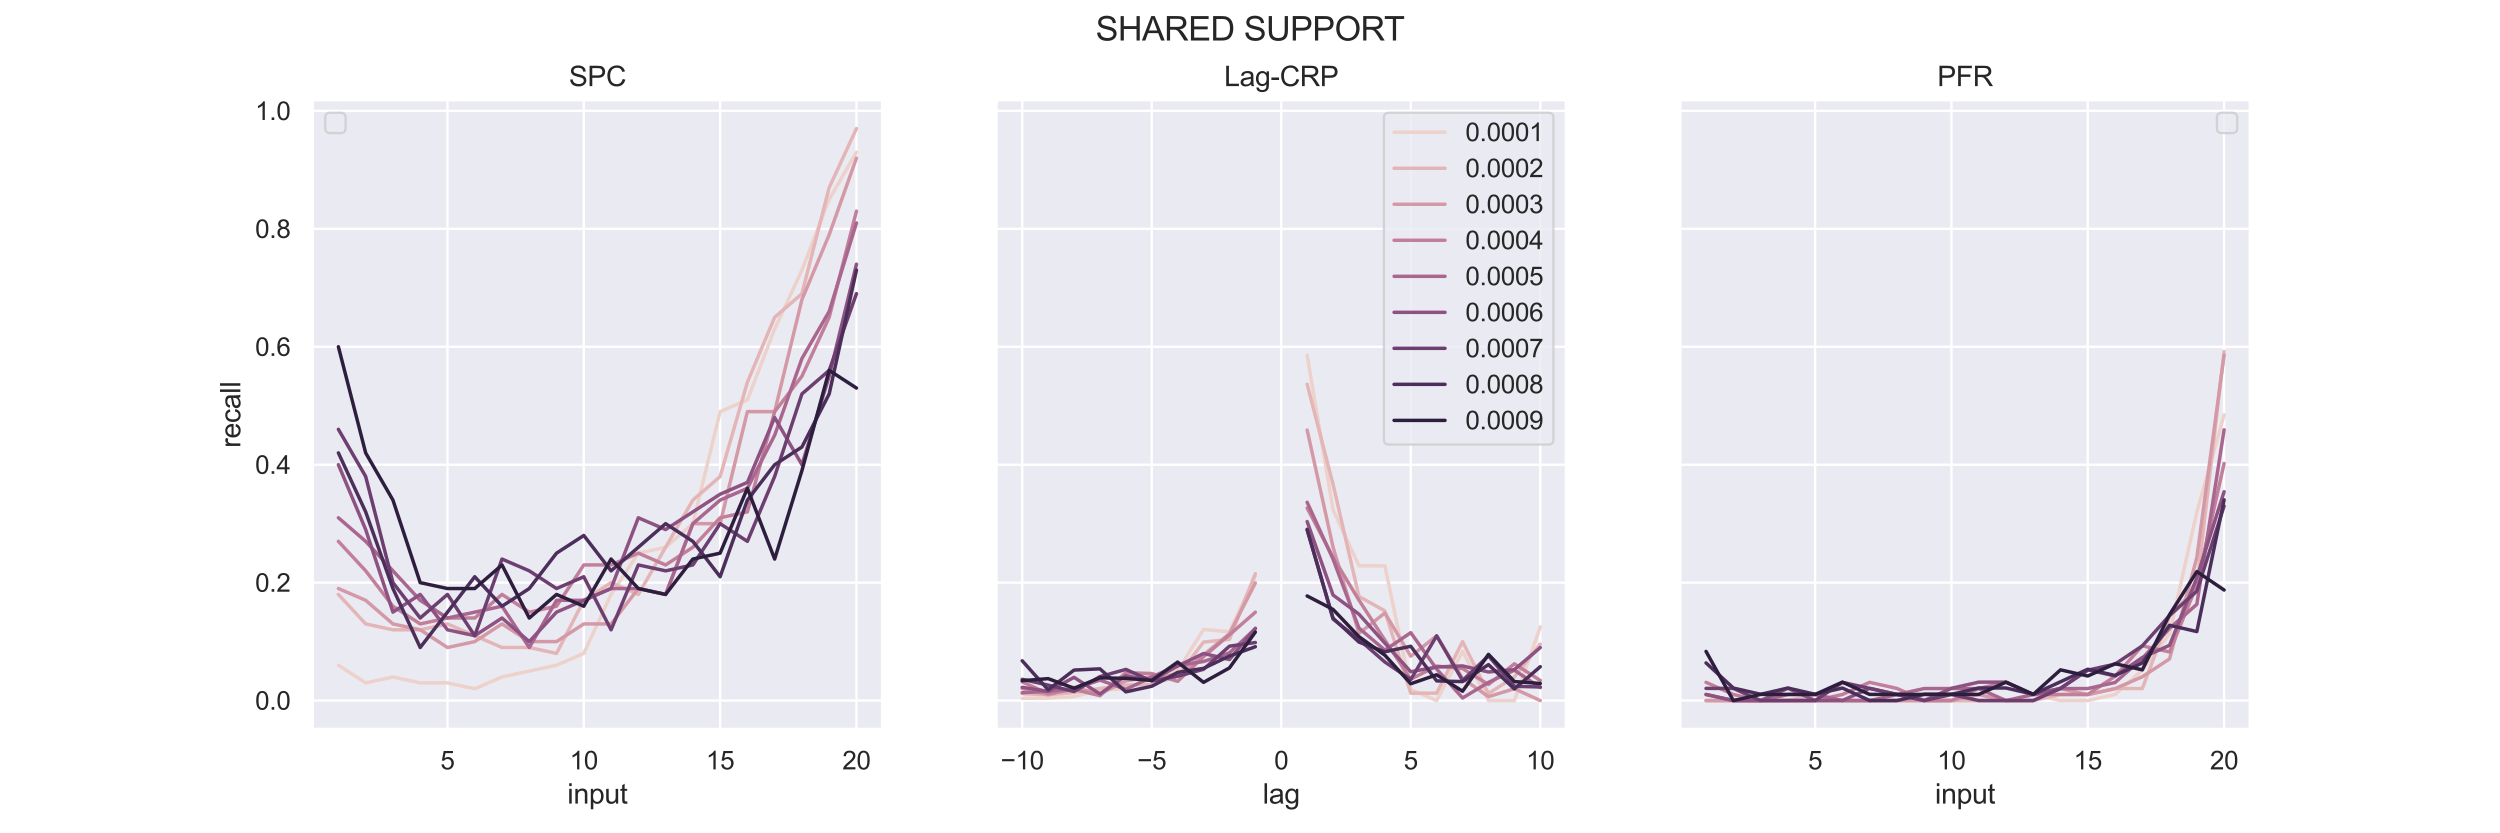 <?xml version="1.0" encoding="utf-8" standalone="no"?>
<!DOCTYPE svg PUBLIC "-//W3C//DTD SVG 1.1//EN"
  "http://www.w3.org/Graphics/SVG/1.1/DTD/svg11.dtd">
<svg height="360pt" version="1.1" viewBox="0 0 1080 360" width="1080pt" xmlns="http://www.w3.org/2000/svg" xmlns:xlink="http://www.w3.org/1999/xlink">
 <defs>
  <style type="text/css">*{stroke-linecap:butt;stroke-linejoin:round;}</style>
 </defs>
 <g id="figure_1">
  <g id="patch_1">
   <path d="M 0 360 
L 1080 360 
L 1080 0 
L 0 0 
z
" style="fill:#ffffff;"/>
  </g>
  <g id="axes_1">
   <g id="patch_2">
    <path d="M 135 315 
L 381.176 315 
L 381.176 43.2 
L 135 43.2 
z
" style="fill:#eaeaf2;"/>
   </g>
   <g id="matplotlib.axis_1">
    <g id="xtick_1">
     <g id="line2d_1">
      <path clip-path="url(#p32c3539d74)" d="M 193.305 315 
L 193.305 43.2 
" style="fill:none;stroke:#ffffff;stroke-linecap:round;"/>
     </g>
     <g id="text_1">
      <!-- 5 -->
      <g style="fill:#262626;" transform="translate(190.246 332.374)scale(0.11 -0.11)">
       <defs>
        <path d="M 266 1200 
L 856 1250 
Q 922 819 1161 601 
Q 1400 384 1738 384 
Q 2144 384 2425 690 
Q 2706 997 2706 1503 
Q 2706 1984 2436 2262 
Q 2166 2541 1728 2541 
Q 1456 2541 1237 2417 
Q 1019 2294 894 2097 
L 366 2166 
L 809 4519 
L 3088 4519 
L 3088 3981 
L 1259 3981 
L 1013 2750 
Q 1425 3038 1878 3038 
Q 2478 3038 2890 2622 
Q 3303 2206 3303 1553 
Q 3303 931 2941 478 
Q 2500 -78 1738 -78 
Q 1113 -78 717 272 
Q 322 622 266 1200 
z
" id="ArialMT-35" transform="scale(0.016)"/>
       </defs>
       <use xlink:href="#ArialMT-35"/>
      </g>
     </g>
    </g>
    <g id="xtick_2">
     <g id="line2d_2">
      <path clip-path="url(#p32c3539d74)" d="M 252.199 315 
L 252.199 43.2 
" style="fill:none;stroke:#ffffff;stroke-linecap:round;"/>
     </g>
     <g id="text_2">
      <!-- 10 -->
      <g style="fill:#262626;" transform="translate(246.082 332.374)scale(0.11 -0.11)">
       <defs>
        <path d="M 2384 0 
L 1822 0 
L 1822 3584 
Q 1619 3391 1289 3197 
Q 959 3003 697 2906 
L 697 3450 
Q 1169 3672 1522 3987 
Q 1875 4303 2022 4600 
L 2384 4600 
L 2384 0 
z
" id="ArialMT-31" transform="scale(0.016)"/>
        <path d="M 266 2259 
Q 266 3072 433 3567 
Q 600 4063 929 4331 
Q 1259 4600 1759 4600 
Q 2128 4600 2406 4451 
Q 2684 4303 2865 4023 
Q 3047 3744 3150 3342 
Q 3253 2941 3253 2259 
Q 3253 1453 3087 958 
Q 2922 463 2592 192 
Q 2263 -78 1759 -78 
Q 1097 -78 719 397 
Q 266 969 266 2259 
z
M 844 2259 
Q 844 1131 1108 757 
Q 1372 384 1759 384 
Q 2147 384 2411 759 
Q 2675 1134 2675 2259 
Q 2675 3391 2411 3762 
Q 2147 4134 1753 4134 
Q 1366 4134 1134 3806 
Q 844 3388 844 2259 
z
" id="ArialMT-30" transform="scale(0.016)"/>
       </defs>
       <use xlink:href="#ArialMT-31"/>
       <use x="55.615" xlink:href="#ArialMT-30"/>
      </g>
     </g>
    </g>
    <g id="xtick_3">
     <g id="line2d_3">
      <path clip-path="url(#p32c3539d74)" d="M 311.093 315 
L 311.093 43.2 
" style="fill:none;stroke:#ffffff;stroke-linecap:round;"/>
     </g>
     <g id="text_3">
      <!-- 15 -->
      <g style="fill:#262626;" transform="translate(304.976 332.374)scale(0.11 -0.11)">
       <use xlink:href="#ArialMT-31"/>
       <use x="55.615" xlink:href="#ArialMT-35"/>
      </g>
     </g>
    </g>
    <g id="xtick_4">
     <g id="line2d_4">
      <path clip-path="url(#p32c3539d74)" d="M 369.987 315 
L 369.987 43.2 
" style="fill:none;stroke:#ffffff;stroke-linecap:round;"/>
     </g>
     <g id="text_4">
      <!-- 20 -->
      <g style="fill:#262626;" transform="translate(363.87 332.374)scale(0.11 -0.11)">
       <defs>
        <path d="M 3222 541 
L 3222 0 
L 194 0 
Q 188 203 259 391 
Q 375 700 629 1000 
Q 884 1300 1366 1694 
Q 2113 2306 2375 2664 
Q 2638 3022 2638 3341 
Q 2638 3675 2398 3904 
Q 2159 4134 1775 4134 
Q 1369 4134 1125 3890 
Q 881 3647 878 3216 
L 300 3275 
Q 359 3922 746 4261 
Q 1134 4600 1788 4600 
Q 2447 4600 2831 4234 
Q 3216 3869 3216 3328 
Q 3216 3053 3103 2787 
Q 2991 2522 2730 2228 
Q 2469 1934 1863 1422 
Q 1356 997 1212 845 
Q 1069 694 975 541 
L 3222 541 
z
" id="ArialMT-32" transform="scale(0.016)"/>
       </defs>
       <use xlink:href="#ArialMT-32"/>
       <use x="55.615" xlink:href="#ArialMT-30"/>
      </g>
     </g>
    </g>
    <g id="text_5">
     <!-- input -->
     <g style="fill:#262626;" transform="translate(245.079 347.149)scale(0.12 -0.12)">
      <defs>
       <path d="M 425 3934 
L 425 4581 
L 988 4581 
L 988 3934 
L 425 3934 
z
M 425 0 
L 425 3319 
L 988 3319 
L 988 0 
L 425 0 
z
" id="ArialMT-69" transform="scale(0.016)"/>
       <path d="M 422 0 
L 422 3319 
L 928 3319 
L 928 2847 
Q 1294 3394 1984 3394 
Q 2284 3394 2536 3286 
Q 2788 3178 2913 3003 
Q 3038 2828 3088 2588 
Q 3119 2431 3119 2041 
L 3119 0 
L 2556 0 
L 2556 2019 
Q 2556 2363 2490 2533 
Q 2425 2703 2258 2804 
Q 2091 2906 1866 2906 
Q 1506 2906 1245 2678 
Q 984 2450 984 1813 
L 984 0 
L 422 0 
z
" id="ArialMT-6e" transform="scale(0.016)"/>
       <path d="M 422 -1272 
L 422 3319 
L 934 3319 
L 934 2888 
Q 1116 3141 1344 3267 
Q 1572 3394 1897 3394 
Q 2322 3394 2647 3175 
Q 2972 2956 3137 2557 
Q 3303 2159 3303 1684 
Q 3303 1175 3120 767 
Q 2938 359 2589 142 
Q 2241 -75 1856 -75 
Q 1575 -75 1351 44 
Q 1128 163 984 344 
L 984 -1272 
L 422 -1272 
z
M 931 1641 
Q 931 1000 1190 694 
Q 1450 388 1819 388 
Q 2194 388 2461 705 
Q 2728 1022 2728 1688 
Q 2728 2322 2467 2637 
Q 2206 2953 1844 2953 
Q 1484 2953 1207 2617 
Q 931 2281 931 1641 
z
" id="ArialMT-70" transform="scale(0.016)"/>
       <path d="M 2597 0 
L 2597 488 
Q 2209 -75 1544 -75 
Q 1250 -75 995 37 
Q 741 150 617 320 
Q 494 491 444 738 
Q 409 903 409 1263 
L 409 3319 
L 972 3319 
L 972 1478 
Q 972 1038 1006 884 
Q 1059 663 1231 536 
Q 1403 409 1656 409 
Q 1909 409 2131 539 
Q 2353 669 2445 892 
Q 2538 1116 2538 1541 
L 2538 3319 
L 3100 3319 
L 3100 0 
L 2597 0 
z
" id="ArialMT-75" transform="scale(0.016)"/>
       <path d="M 1650 503 
L 1731 6 
Q 1494 -44 1306 -44 
Q 1000 -44 831 53 
Q 663 150 594 308 
Q 525 466 525 972 
L 525 2881 
L 113 2881 
L 113 3319 
L 525 3319 
L 525 4141 
L 1084 4478 
L 1084 3319 
L 1650 3319 
L 1650 2881 
L 1084 2881 
L 1084 941 
Q 1084 700 1114 631 
Q 1144 563 1211 522 
Q 1278 481 1403 481 
Q 1497 481 1650 503 
z
" id="ArialMT-74" transform="scale(0.016)"/>
      </defs>
      <use xlink:href="#ArialMT-69"/>
      <use x="22.217" xlink:href="#ArialMT-6e"/>
      <use x="77.832" xlink:href="#ArialMT-70"/>
      <use x="133.447" xlink:href="#ArialMT-75"/>
      <use x="189.062" xlink:href="#ArialMT-74"/>
     </g>
    </g>
   </g>
   <g id="matplotlib.axis_2">
    <g id="ytick_1">
     <g id="line2d_5">
      <path clip-path="url(#p32c3539d74)" d="M 135 302.645 
L 381.176 302.645 
" style="fill:none;stroke:#ffffff;stroke-linecap:round;"/>
     </g>
     <g id="text_6">
      <!-- 0.0 -->
      <g style="fill:#262626;" transform="translate(110.21 306.582)scale(0.11 -0.11)">
       <defs>
        <path d="M 581 0 
L 581 641 
L 1222 641 
L 1222 0 
L 581 0 
z
" id="ArialMT-2e" transform="scale(0.016)"/>
       </defs>
       <use xlink:href="#ArialMT-30"/>
       <use x="55.615" xlink:href="#ArialMT-2e"/>
       <use x="83.398" xlink:href="#ArialMT-30"/>
      </g>
     </g>
    </g>
    <g id="ytick_2">
     <g id="line2d_6">
      <path clip-path="url(#p32c3539d74)" d="M 135 251.699 
L 381.176 251.699 
" style="fill:none;stroke:#ffffff;stroke-linecap:round;"/>
     </g>
     <g id="text_7">
      <!-- 0.2 -->
      <g style="fill:#262626;" transform="translate(110.21 255.636)scale(0.11 -0.11)">
       <use xlink:href="#ArialMT-30"/>
       <use x="55.615" xlink:href="#ArialMT-2e"/>
       <use x="83.398" xlink:href="#ArialMT-32"/>
      </g>
     </g>
    </g>
    <g id="ytick_3">
     <g id="line2d_7">
      <path clip-path="url(#p32c3539d74)" d="M 135 200.752 
L 381.176 200.752 
" style="fill:none;stroke:#ffffff;stroke-linecap:round;"/>
     </g>
     <g id="text_8">
      <!-- 0.4 -->
      <g style="fill:#262626;" transform="translate(110.21 204.689)scale(0.11 -0.11)">
       <defs>
        <path d="M 2069 0 
L 2069 1097 
L 81 1097 
L 81 1613 
L 2172 4581 
L 2631 4581 
L 2631 1613 
L 3250 1613 
L 3250 1097 
L 2631 1097 
L 2631 0 
L 2069 0 
z
M 2069 1613 
L 2069 3678 
L 634 1613 
L 2069 1613 
z
" id="ArialMT-34" transform="scale(0.016)"/>
       </defs>
       <use xlink:href="#ArialMT-30"/>
       <use x="55.615" xlink:href="#ArialMT-2e"/>
       <use x="83.398" xlink:href="#ArialMT-34"/>
      </g>
     </g>
    </g>
    <g id="ytick_4">
     <g id="line2d_8">
      <path clip-path="url(#p32c3539d74)" d="M 135 149.806 
L 381.176 149.806 
" style="fill:none;stroke:#ffffff;stroke-linecap:round;"/>
     </g>
     <g id="text_9">
      <!-- 0.6 -->
      <g style="fill:#262626;" transform="translate(110.21 153.743)scale(0.11 -0.11)">
       <defs>
        <path d="M 3184 3459 
L 2625 3416 
Q 2550 3747 2413 3897 
Q 2184 4138 1850 4138 
Q 1581 4138 1378 3988 
Q 1113 3794 959 3422 
Q 806 3050 800 2363 
Q 1003 2672 1297 2822 
Q 1591 2972 1913 2972 
Q 2475 2972 2870 2558 
Q 3266 2144 3266 1488 
Q 3266 1056 3080 686 
Q 2894 316 2569 119 
Q 2244 -78 1831 -78 
Q 1128 -78 684 439 
Q 241 956 241 2144 
Q 241 3472 731 4075 
Q 1159 4600 1884 4600 
Q 2425 4600 2770 4297 
Q 3116 3994 3184 3459 
z
M 888 1484 
Q 888 1194 1011 928 
Q 1134 663 1356 523 
Q 1578 384 1822 384 
Q 2178 384 2434 671 
Q 2691 959 2691 1453 
Q 2691 1928 2437 2201 
Q 2184 2475 1800 2475 
Q 1419 2475 1153 2201 
Q 888 1928 888 1484 
z
" id="ArialMT-36" transform="scale(0.016)"/>
       </defs>
       <use xlink:href="#ArialMT-30"/>
       <use x="55.615" xlink:href="#ArialMT-2e"/>
       <use x="83.398" xlink:href="#ArialMT-36"/>
      </g>
     </g>
    </g>
    <g id="ytick_5">
     <g id="line2d_9">
      <path clip-path="url(#p32c3539d74)" d="M 135 98.859 
L 381.176 98.859 
" style="fill:none;stroke:#ffffff;stroke-linecap:round;"/>
     </g>
     <g id="text_10">
      <!-- 0.8 -->
      <g style="fill:#262626;" transform="translate(110.21 102.796)scale(0.11 -0.11)">
       <defs>
        <path d="M 1131 2484 
Q 781 2613 612 2850 
Q 444 3088 444 3419 
Q 444 3919 803 4259 
Q 1163 4600 1759 4600 
Q 2359 4600 2725 4251 
Q 3091 3903 3091 3403 
Q 3091 3084 2923 2848 
Q 2756 2613 2416 2484 
Q 2838 2347 3058 2040 
Q 3278 1734 3278 1309 
Q 3278 722 2862 322 
Q 2447 -78 1769 -78 
Q 1091 -78 675 323 
Q 259 725 259 1325 
Q 259 1772 486 2073 
Q 713 2375 1131 2484 
z
M 1019 3438 
Q 1019 3113 1228 2906 
Q 1438 2700 1772 2700 
Q 2097 2700 2305 2904 
Q 2513 3109 2513 3406 
Q 2513 3716 2298 3927 
Q 2084 4138 1766 4138 
Q 1444 4138 1231 3931 
Q 1019 3725 1019 3438 
z
M 838 1322 
Q 838 1081 952 856 
Q 1066 631 1291 507 
Q 1516 384 1775 384 
Q 2178 384 2440 643 
Q 2703 903 2703 1303 
Q 2703 1709 2433 1975 
Q 2163 2241 1756 2241 
Q 1359 2241 1098 1978 
Q 838 1716 838 1322 
z
" id="ArialMT-38" transform="scale(0.016)"/>
       </defs>
       <use xlink:href="#ArialMT-30"/>
       <use x="55.615" xlink:href="#ArialMT-2e"/>
       <use x="83.398" xlink:href="#ArialMT-38"/>
      </g>
     </g>
    </g>
    <g id="ytick_6">
     <g id="line2d_10">
      <path clip-path="url(#p32c3539d74)" d="M 135 47.913 
L 381.176 47.913 
" style="fill:none;stroke:#ffffff;stroke-linecap:round;"/>
     </g>
     <g id="text_11">
      <!-- 1.0 -->
      <g style="fill:#262626;" transform="translate(110.21 51.849)scale(0.11 -0.11)">
       <use xlink:href="#ArialMT-31"/>
       <use x="55.615" xlink:href="#ArialMT-2e"/>
       <use x="83.398" xlink:href="#ArialMT-30"/>
      </g>
     </g>
    </g>
    <g id="text_12">
     <!-- recall -->
     <g style="fill:#262626;" transform="translate(103.825 193.437)rotate(-90)scale(0.12 -0.12)">
      <defs>
       <path d="M 416 0 
L 416 3319 
L 922 3319 
L 922 2816 
Q 1116 3169 1280 3281 
Q 1444 3394 1641 3394 
Q 1925 3394 2219 3213 
L 2025 2691 
Q 1819 2813 1613 2813 
Q 1428 2813 1281 2702 
Q 1134 2591 1072 2394 
Q 978 2094 978 1738 
L 978 0 
L 416 0 
z
" id="ArialMT-72" transform="scale(0.016)"/>
       <path d="M 2694 1069 
L 3275 997 
Q 3138 488 2766 206 
Q 2394 -75 1816 -75 
Q 1088 -75 661 373 
Q 234 822 234 1631 
Q 234 2469 665 2931 
Q 1097 3394 1784 3394 
Q 2450 3394 2872 2941 
Q 3294 2488 3294 1666 
Q 3294 1616 3291 1516 
L 816 1516 
Q 847 969 1125 678 
Q 1403 388 1819 388 
Q 2128 388 2347 550 
Q 2566 713 2694 1069 
z
M 847 1978 
L 2700 1978 
Q 2663 2397 2488 2606 
Q 2219 2931 1791 2931 
Q 1403 2931 1139 2672 
Q 875 2413 847 1978 
z
" id="ArialMT-65" transform="scale(0.016)"/>
       <path d="M 2588 1216 
L 3141 1144 
Q 3050 572 2676 248 
Q 2303 -75 1759 -75 
Q 1078 -75 664 370 
Q 250 816 250 1647 
Q 250 2184 428 2587 
Q 606 2991 970 3192 
Q 1334 3394 1763 3394 
Q 2303 3394 2647 3120 
Q 2991 2847 3088 2344 
L 2541 2259 
Q 2463 2594 2264 2762 
Q 2066 2931 1784 2931 
Q 1359 2931 1093 2626 
Q 828 2322 828 1663 
Q 828 994 1084 691 
Q 1341 388 1753 388 
Q 2084 388 2306 591 
Q 2528 794 2588 1216 
z
" id="ArialMT-63" transform="scale(0.016)"/>
       <path d="M 2588 409 
Q 2275 144 1986 34 
Q 1697 -75 1366 -75 
Q 819 -75 525 192 
Q 231 459 231 875 
Q 231 1119 342 1320 
Q 453 1522 633 1644 
Q 813 1766 1038 1828 
Q 1203 1872 1538 1913 
Q 2219 1994 2541 2106 
Q 2544 2222 2544 2253 
Q 2544 2597 2384 2738 
Q 2169 2928 1744 2928 
Q 1347 2928 1158 2789 
Q 969 2650 878 2297 
L 328 2372 
Q 403 2725 575 2942 
Q 747 3159 1072 3276 
Q 1397 3394 1825 3394 
Q 2250 3394 2515 3294 
Q 2781 3194 2906 3042 
Q 3031 2891 3081 2659 
Q 3109 2516 3109 2141 
L 3109 1391 
Q 3109 606 3145 398 
Q 3181 191 3288 0 
L 2700 0 
Q 2613 175 2588 409 
z
M 2541 1666 
Q 2234 1541 1622 1453 
Q 1275 1403 1131 1340 
Q 988 1278 909 1158 
Q 831 1038 831 891 
Q 831 666 1001 516 
Q 1172 366 1500 366 
Q 1825 366 2078 508 
Q 2331 650 2450 897 
Q 2541 1088 2541 1459 
L 2541 1666 
z
" id="ArialMT-61" transform="scale(0.016)"/>
       <path d="M 409 0 
L 409 4581 
L 972 4581 
L 972 0 
L 409 0 
z
" id="ArialMT-6c" transform="scale(0.016)"/>
      </defs>
      <use xlink:href="#ArialMT-72"/>
      <use x="33.301" xlink:href="#ArialMT-65"/>
      <use x="88.916" xlink:href="#ArialMT-63"/>
      <use x="138.916" xlink:href="#ArialMT-61"/>
      <use x="194.531" xlink:href="#ArialMT-6c"/>
      <use x="216.748" xlink:href="#ArialMT-6c"/>
     </g>
    </g>
   </g>
   <g id="line2d_11">
    <path clip-path="url(#p32c3539d74)" d="M 146.19 287.361 
L 157.969 295.003 
L 169.747 292.456 
L 181.526 295.003 
L 193.305 295.003 
L 205.084 297.551 
L 216.863 292.456 
L 228.641 289.909 
L 240.42 287.361 
L 252.199 282.267 
L 263.978 256.794 
L 275.756 238.962 
L 287.535 236.415 
L 299.314 226.226 
L 311.093 177.826 
L 322.872 172.732 
L 334.65 142.164 
L 346.429 116.69 
L 358.208 86.122 
L 369.987 65.744 
" style="fill:none;stroke:#edd1cb;stroke-linecap:round;stroke-width:1.5;"/>
   </g>
   <g id="line2d_12">
    <path clip-path="url(#p32c3539d74)" d="M 146.19 256.794 
L 157.969 269.53 
L 169.747 272.078 
L 181.526 272.078 
L 193.305 269.53 
L 205.084 274.625 
L 216.863 279.719 
L 228.641 279.719 
L 240.42 282.267 
L 252.199 259.341 
L 263.978 251.699 
L 275.756 256.794 
L 287.535 236.415 
L 299.314 216.036 
L 311.093 205.847 
L 322.872 165.09 
L 334.65 137.069 
L 346.429 126.88 
L 358.208 81.028 
L 369.987 55.555 
" style="fill:none;stroke:#e3b5b7;stroke-linecap:round;stroke-width:1.5;"/>
   </g>
   <g id="line2d_13">
    <path clip-path="url(#p32c3539d74)" d="M 146.19 254.246 
L 157.969 259.341 
L 169.747 269.53 
L 181.526 272.078 
L 193.305 279.719 
L 205.084 277.172 
L 216.863 269.53 
L 228.641 277.172 
L 240.42 277.172 
L 252.199 269.53 
L 263.978 269.53 
L 275.756 254.246 
L 287.535 256.794 
L 299.314 226.226 
L 311.093 226.226 
L 322.872 177.826 
L 334.65 177.826 
L 346.429 129.427 
L 358.208 101.406 
L 369.987 68.291 
" style="fill:none;stroke:#d499a7;stroke-linecap:round;stroke-width:1.5;"/>
   </g>
   <g id="line2d_14">
    <path clip-path="url(#p32c3539d74)" d="M 146.19 233.868 
L 157.969 246.604 
L 169.747 261.888 
L 181.526 269.53 
L 193.305 266.983 
L 205.084 266.983 
L 216.863 256.794 
L 228.641 264.436 
L 240.42 261.888 
L 252.199 244.057 
L 263.978 244.057 
L 275.756 238.962 
L 287.535 244.057 
L 299.314 236.415 
L 311.093 223.678 
L 322.872 221.131 
L 334.65 177.826 
L 346.429 162.542 
L 358.208 137.069 
L 369.987 91.217 
" style="fill:none;stroke:#c27f9a;stroke-linecap:round;stroke-width:1.5;"/>
   </g>
   <g id="line2d_15">
    <path clip-path="url(#p32c3539d74)" d="M 146.19 223.678 
L 157.969 233.868 
L 169.747 246.604 
L 181.526 259.341 
L 193.305 266.983 
L 205.084 264.436 
L 216.863 261.888 
L 228.641 279.719 
L 240.42 259.341 
L 252.199 259.341 
L 263.978 254.246 
L 275.756 254.246 
L 287.535 256.794 
L 299.314 226.226 
L 311.093 216.036 
L 322.872 210.942 
L 334.65 188.016 
L 346.429 154.9 
L 358.208 134.522 
L 369.987 96.312 
" style="fill:none;stroke:#a9678f;stroke-linecap:round;stroke-width:1.5;"/>
   </g>
   <g id="line2d_16">
    <path clip-path="url(#p32c3539d74)" d="M 146.19 200.752 
L 157.969 228.773 
L 169.747 264.436 
L 181.526 256.794 
L 193.305 272.078 
L 205.084 274.625 
L 216.863 266.983 
L 228.641 277.172 
L 240.42 264.436 
L 252.199 259.341 
L 263.978 254.246 
L 275.756 223.678 
L 287.535 228.773 
L 299.314 221.131 
L 311.093 213.489 
L 322.872 208.394 
L 334.65 180.374 
L 346.429 200.752 
L 358.208 162.542 
L 369.987 114.143 
" style="fill:none;stroke:#8d5282;stroke-linecap:round;stroke-width:1.5;"/>
   </g>
   <g id="line2d_17">
    <path clip-path="url(#p32c3539d74)" d="M 146.19 185.468 
L 157.969 205.847 
L 169.747 251.699 
L 181.526 266.983 
L 193.305 256.794 
L 205.084 274.625 
L 216.863 241.51 
L 228.641 246.604 
L 240.42 254.246 
L 252.199 249.152 
L 263.978 272.078 
L 275.756 244.057 
L 287.535 246.604 
L 299.314 244.057 
L 311.093 226.226 
L 322.872 233.868 
L 334.65 205.847 
L 346.429 170.184 
L 358.208 159.995 
L 369.987 126.88 
" style="fill:none;stroke:#6c3f70;stroke-linecap:round;stroke-width:1.5;"/>
   </g>
   <g id="line2d_18">
    <path clip-path="url(#p32c3539d74)" d="M 146.19 195.658 
L 157.969 221.131 
L 169.747 254.246 
L 181.526 279.719 
L 193.305 264.436 
L 205.084 249.152 
L 216.863 261.888 
L 228.641 254.246 
L 240.42 238.962 
L 252.199 231.32 
L 263.978 246.604 
L 275.756 236.415 
L 287.535 226.226 
L 299.314 233.868 
L 311.093 249.152 
L 322.872 216.036 
L 334.65 200.752 
L 346.429 193.11 
L 358.208 170.184 
L 369.987 116.69 
" style="fill:none;stroke:#4c2e5a;stroke-linecap:round;stroke-width:1.5;"/>
   </g>
   <g id="line2d_19">
    <path clip-path="url(#p32c3539d74)" d="M 146.19 149.806 
L 157.969 195.658 
L 169.747 216.036 
L 181.526 251.699 
L 193.305 254.246 
L 205.084 254.246 
L 216.863 244.057 
L 228.641 266.983 
L 240.42 256.794 
L 252.199 261.888 
L 263.978 241.51 
L 275.756 254.246 
L 287.535 256.794 
L 299.314 241.51 
L 311.093 238.962 
L 322.872 210.942 
L 334.65 241.51 
L 346.429 203.3 
L 358.208 159.995 
L 369.987 167.637 
" style="fill:none;stroke:#2d1e3e;stroke-linecap:round;stroke-width:1.5;"/>
   </g>
   <g id="line2d_20"/>
   <g id="line2d_21"/>
   <g id="line2d_22"/>
   <g id="line2d_23"/>
   <g id="line2d_24"/>
   <g id="line2d_25"/>
   <g id="patch_3">
    <path d="M 135 315 
L 135 43.2 
" style="fill:none;stroke:#ffffff;stroke-linecap:square;stroke-linejoin:miter;stroke-width:1.25;"/>
   </g>
   <g id="patch_4">
    <path d="M 381.176 315 
L 381.176 43.2 
" style="fill:none;stroke:#ffffff;stroke-linecap:square;stroke-linejoin:miter;stroke-width:1.25;"/>
   </g>
   <g id="patch_5">
    <path d="M 135 315 
L 381.176 315 
" style="fill:none;stroke:#ffffff;stroke-linecap:square;stroke-linejoin:miter;stroke-width:1.25;"/>
   </g>
   <g id="patch_6">
    <path d="M 135 43.2 
L 381.176 43.2 
" style="fill:none;stroke:#ffffff;stroke-linecap:square;stroke-linejoin:miter;stroke-width:1.25;"/>
   </g>
   <g id="text_13">
    <!-- SPC -->
    <g style="fill:#262626;" transform="translate(245.751 37.2)scale(0.12 -0.12)">
     <defs>
      <path d="M 288 1472 
L 859 1522 
Q 900 1178 1048 958 
Q 1197 738 1509 602 
Q 1822 466 2213 466 
Q 2559 466 2825 569 
Q 3091 672 3220 851 
Q 3350 1031 3350 1244 
Q 3350 1459 3225 1620 
Q 3100 1781 2813 1891 
Q 2628 1963 1997 2114 
Q 1366 2266 1113 2400 
Q 784 2572 623 2826 
Q 463 3081 463 3397 
Q 463 3744 659 4045 
Q 856 4347 1234 4503 
Q 1613 4659 2075 4659 
Q 2584 4659 2973 4495 
Q 3363 4331 3572 4012 
Q 3781 3694 3797 3291 
L 3216 3247 
Q 3169 3681 2898 3903 
Q 2628 4125 2100 4125 
Q 1550 4125 1298 3923 
Q 1047 3722 1047 3438 
Q 1047 3191 1225 3031 
Q 1400 2872 2139 2705 
Q 2878 2538 3153 2413 
Q 3553 2228 3743 1945 
Q 3934 1663 3934 1294 
Q 3934 928 3725 604 
Q 3516 281 3123 101 
Q 2731 -78 2241 -78 
Q 1619 -78 1198 103 
Q 778 284 539 648 
Q 300 1013 288 1472 
z
" id="ArialMT-53" transform="scale(0.016)"/>
      <path d="M 494 0 
L 494 4581 
L 2222 4581 
Q 2678 4581 2919 4538 
Q 3256 4481 3484 4323 
Q 3713 4166 3852 3881 
Q 3991 3597 3991 3256 
Q 3991 2672 3619 2267 
Q 3247 1863 2275 1863 
L 1100 1863 
L 1100 0 
L 494 0 
z
M 1100 2403 
L 2284 2403 
Q 2872 2403 3119 2622 
Q 3366 2841 3366 3238 
Q 3366 3525 3220 3729 
Q 3075 3934 2838 4000 
Q 2684 4041 2272 4041 
L 1100 4041 
L 1100 2403 
z
" id="ArialMT-50" transform="scale(0.016)"/>
      <path d="M 3763 1606 
L 4369 1453 
Q 4178 706 3683 314 
Q 3188 -78 2472 -78 
Q 1731 -78 1267 223 
Q 803 525 561 1097 
Q 319 1669 319 2325 
Q 319 3041 592 3573 
Q 866 4106 1370 4382 
Q 1875 4659 2481 4659 
Q 3169 4659 3637 4309 
Q 4106 3959 4291 3325 
L 3694 3184 
Q 3534 3684 3231 3912 
Q 2928 4141 2469 4141 
Q 1941 4141 1586 3887 
Q 1231 3634 1087 3207 
Q 944 2781 944 2328 
Q 944 1744 1114 1308 
Q 1284 872 1643 656 
Q 2003 441 2422 441 
Q 2931 441 3284 734 
Q 3638 1028 3763 1606 
z
" id="ArialMT-43" transform="scale(0.016)"/>
     </defs>
     <use xlink:href="#ArialMT-53"/>
     <use x="66.699" xlink:href="#ArialMT-50"/>
     <use x="133.398" xlink:href="#ArialMT-43"/>
    </g>
   </g>
   <g id="legend_1">
    <g id="patch_7">
     <path d="M 142.7 57.5 
L 147.1 57.5 
Q 149.3 57.5 149.3 55.3 
L 149.3 50.9 
Q 149.3 48.7 147.1 48.7 
L 142.7 48.7 
Q 140.5 48.7 140.5 50.9 
L 140.5 55.3 
Q 140.5 57.5 142.7 57.5 
z
" style="fill:#eaeaf2;opacity:0.8;stroke:#cccccc;stroke-linejoin:miter;"/>
    </g>
   </g>
  </g>
  <g id="axes_2">
   <g id="patch_8">
    <path d="M 430.412 315 
L 676.588 315 
L 676.588 43.2 
L 430.412 43.2 
z
" style="fill:#eaeaf2;"/>
   </g>
   <g id="matplotlib.axis_3">
    <g id="xtick_5">
     <g id="line2d_26">
      <path clip-path="url(#p6e8773e56b)" d="M 441.602 315 
L 441.602 43.2 
" style="fill:none;stroke:#ffffff;stroke-linecap:round;"/>
     </g>
     <g id="text_14">
      <!-- −10 -->
      <g style="fill:#262626;" transform="translate(432.272 332.374)scale(0.11 -0.11)">
       <defs>
        <path d="M 3381 1997 
L 356 1997 
L 356 2522 
L 3381 2522 
L 3381 1997 
z
" id="ArialMT-2212" transform="scale(0.016)"/>
       </defs>
       <use xlink:href="#ArialMT-2212"/>
       <use x="58.398" xlink:href="#ArialMT-31"/>
       <use x="114.014" xlink:href="#ArialMT-30"/>
      </g>
     </g>
    </g>
    <g id="xtick_6">
     <g id="line2d_27">
      <path clip-path="url(#p6e8773e56b)" d="M 497.551 315 
L 497.551 43.2 
" style="fill:none;stroke:#ffffff;stroke-linecap:round;"/>
     </g>
     <g id="text_15">
      <!-- −5 -->
      <g style="fill:#262626;" transform="translate(491.28 332.374)scale(0.11 -0.11)">
       <use xlink:href="#ArialMT-2212"/>
       <use x="58.398" xlink:href="#ArialMT-35"/>
      </g>
     </g>
    </g>
    <g id="xtick_7">
     <g id="line2d_28">
      <path clip-path="url(#p6e8773e56b)" d="M 553.5 315 
L 553.5 43.2 
" style="fill:none;stroke:#ffffff;stroke-linecap:round;"/>
     </g>
     <g id="text_16">
      <!-- 0 -->
      <g style="fill:#262626;" transform="translate(550.441 332.374)scale(0.11 -0.11)">
       <use xlink:href="#ArialMT-30"/>
      </g>
     </g>
    </g>
    <g id="xtick_8">
     <g id="line2d_29">
      <path clip-path="url(#p6e8773e56b)" d="M 609.449 315 
L 609.449 43.2 
" style="fill:none;stroke:#ffffff;stroke-linecap:round;"/>
     </g>
     <g id="text_17">
      <!-- 5 -->
      <g style="fill:#262626;" transform="translate(606.391 332.374)scale(0.11 -0.11)">
       <use xlink:href="#ArialMT-35"/>
      </g>
     </g>
    </g>
    <g id="xtick_9">
     <g id="line2d_30">
      <path clip-path="url(#p6e8773e56b)" d="M 665.398 315 
L 665.398 43.2 
" style="fill:none;stroke:#ffffff;stroke-linecap:round;"/>
     </g>
     <g id="text_18">
      <!-- 10 -->
      <g style="fill:#262626;" transform="translate(659.281 332.374)scale(0.11 -0.11)">
       <use xlink:href="#ArialMT-31"/>
       <use x="55.615" xlink:href="#ArialMT-30"/>
      </g>
     </g>
    </g>
    <g id="text_19">
     <!-- lag -->
     <g style="fill:#262626;" transform="translate(545.494 347.149)scale(0.12 -0.12)">
      <defs>
       <path d="M 319 -275 
L 866 -356 
Q 900 -609 1056 -725 
Q 1266 -881 1628 -881 
Q 2019 -881 2231 -725 
Q 2444 -569 2519 -288 
Q 2563 -116 2559 434 
Q 2191 0 1641 0 
Q 956 0 581 494 
Q 206 988 206 1678 
Q 206 2153 378 2554 
Q 550 2956 876 3175 
Q 1203 3394 1644 3394 
Q 2231 3394 2613 2919 
L 2613 3319 
L 3131 3319 
L 3131 450 
Q 3131 -325 2973 -648 
Q 2816 -972 2473 -1159 
Q 2131 -1347 1631 -1347 
Q 1038 -1347 672 -1080 
Q 306 -813 319 -275 
z
M 784 1719 
Q 784 1066 1043 766 
Q 1303 466 1694 466 
Q 2081 466 2343 764 
Q 2606 1063 2606 1700 
Q 2606 2309 2336 2618 
Q 2066 2928 1684 2928 
Q 1309 2928 1046 2623 
Q 784 2319 784 1719 
z
" id="ArialMT-67" transform="scale(0.016)"/>
      </defs>
      <use xlink:href="#ArialMT-6c"/>
      <use x="22.217" xlink:href="#ArialMT-61"/>
      <use x="77.832" xlink:href="#ArialMT-67"/>
     </g>
    </g>
   </g>
   <g id="matplotlib.axis_4">
    <g id="ytick_7">
     <g id="line2d_31">
      <path clip-path="url(#p6e8773e56b)" d="M 430.412 302.645 
L 676.588 302.645 
" style="fill:none;stroke:#ffffff;stroke-linecap:round;"/>
     </g>
    </g>
    <g id="ytick_8">
     <g id="line2d_32">
      <path clip-path="url(#p6e8773e56b)" d="M 430.412 251.699 
L 676.588 251.699 
" style="fill:none;stroke:#ffffff;stroke-linecap:round;"/>
     </g>
    </g>
    <g id="ytick_9">
     <g id="line2d_33">
      <path clip-path="url(#p6e8773e56b)" d="M 430.412 200.752 
L 676.588 200.752 
" style="fill:none;stroke:#ffffff;stroke-linecap:round;"/>
     </g>
    </g>
    <g id="ytick_10">
     <g id="line2d_34">
      <path clip-path="url(#p6e8773e56b)" d="M 430.412 149.806 
L 676.588 149.806 
" style="fill:none;stroke:#ffffff;stroke-linecap:round;"/>
     </g>
    </g>
    <g id="ytick_11">
     <g id="line2d_35">
      <path clip-path="url(#p6e8773e56b)" d="M 430.412 98.859 
L 676.588 98.859 
" style="fill:none;stroke:#ffffff;stroke-linecap:round;"/>
     </g>
    </g>
    <g id="ytick_12">
     <g id="line2d_36">
      <path clip-path="url(#p6e8773e56b)" d="M 430.412 47.913 
L 676.588 47.913 
" style="fill:none;stroke:#ffffff;stroke-linecap:round;"/>
     </g>
    </g>
   </g>
   <g id="line2d_37">
    <path clip-path="url(#p6e8773e56b)" d="M 441.602 301.652 
L 452.791 301.561 
L 463.981 300.968 
L 475.171 297.931 
L 486.361 297.693 
L 497.551 293.267 
L 508.741 289.798 
L 519.93 271.921 
L 531.12 272.945 
L 542.31 248.767 
" style="fill:none;stroke:#edd1cb;stroke-linecap:round;stroke-width:1.5;"/>
   </g>
   <g id="line2d_38">
    <path clip-path="url(#p6e8773e56b)" d="M 441.602 299.651 
L 452.791 300.177 
L 463.981 299.142 
L 475.171 297.448 
L 486.361 295.948 
L 497.551 295.713 
L 508.741 292.066 
L 519.93 277.388 
L 531.12 276.183 
L 542.31 247.836 
" style="fill:none;stroke:#e3b5b7;stroke-linecap:round;stroke-width:1.5;"/>
   </g>
   <g id="line2d_39">
    <path clip-path="url(#p6e8773e56b)" d="M 441.602 297.534 
L 452.791 300.139 
L 463.981 296.908 
L 475.171 299.761 
L 486.361 294.145 
L 497.551 292.246 
L 508.741 291.472 
L 519.93 282.909 
L 531.12 273.742 
L 542.31 251.844 
" style="fill:none;stroke:#d499a7;stroke-linecap:round;stroke-width:1.5;"/>
   </g>
   <g id="line2d_40">
    <path clip-path="url(#p6e8773e56b)" d="M 441.602 294.589 
L 452.791 299.646 
L 463.981 297.803 
L 475.171 300.553 
L 486.361 290.579 
L 497.551 290.957 
L 508.741 294.351 
L 519.93 283.697 
L 531.12 274.233 
L 542.31 264.477 
" style="fill:none;stroke:#c27f9a;stroke-linecap:round;stroke-width:1.5;"/>
   </g>
   <g id="line2d_41">
    <path clip-path="url(#p6e8773e56b)" d="M 441.602 299.267 
L 452.791 298.631 
L 463.981 297.487 
L 475.171 293.798 
L 486.361 297.806 
L 497.551 292.42 
L 508.741 287.528 
L 519.93 285.777 
L 531.12 282.04 
L 542.31 271.565 
" style="fill:none;stroke:#a9678f;stroke-linecap:round;stroke-width:1.5;"/>
   </g>
   <g id="line2d_42">
    <path clip-path="url(#p6e8773e56b)" d="M 441.602 296.921 
L 452.791 298.659 
L 463.981 292.624 
L 475.171 299.783 
L 486.361 291.93 
L 497.551 293.828 
L 508.741 287.733 
L 519.93 282.314 
L 531.12 284.925 
L 542.31 271.424 
" style="fill:none;stroke:#8d5282;stroke-linecap:round;stroke-width:1.5;"/>
   </g>
   <g id="line2d_43">
    <path clip-path="url(#p6e8773e56b)" d="M 441.602 293.455 
L 452.791 295.974 
L 463.981 298.726 
L 475.171 292.302 
L 486.361 289.175 
L 497.551 294.219 
L 508.741 292.143 
L 519.93 289.14 
L 531.12 279.151 
L 542.31 277.568 
" style="fill:none;stroke:#6c3f70;stroke-linecap:round;stroke-width:1.5;"/>
   </g>
   <g id="line2d_44">
    <path clip-path="url(#p6e8773e56b)" d="M 441.602 285.463 
L 452.791 297.977 
L 463.981 289.475 
L 475.171 288.943 
L 486.361 298.879 
L 497.551 296.465 
L 508.741 290.467 
L 519.93 288.727 
L 531.12 283.396 
L 542.31 279.385 
" style="fill:none;stroke:#4c2e5a;stroke-linecap:round;stroke-width:1.5;"/>
   </g>
   <g id="line2d_45">
    <path clip-path="url(#p6e8773e56b)" d="M 441.602 294.054 
L 452.791 293.167 
L 463.981 297.311 
L 475.171 292.824 
L 486.361 293.05 
L 497.551 293.936 
L 508.741 286.031 
L 519.93 294.774 
L 531.12 288.534 
L 542.31 273.06 
" style="fill:none;stroke:#2d1e3e;stroke-linecap:round;stroke-width:1.5;"/>
   </g>
   <g id="line2d_46"/>
   <g id="line2d_47"/>
   <g id="line2d_48"/>
   <g id="line2d_49"/>
   <g id="line2d_50"/>
   <g id="line2d_51"/>
   <g id="line2d_52">
    <path clip-path="url(#p6e8773e56b)" d="M 564.69 153.489 
L 575.88 220.257 
L 587.07 244.421 
L 598.259 244.421 
L 609.449 297.793 
L 620.639 302.645 
L 631.829 281.418 
L 643.019 302.645 
L 654.209 302.645 
L 665.398 270.804 
" style="fill:none;stroke:#edd1cb;stroke-linecap:round;stroke-width:1.5;"/>
   </g>
   <g id="line2d_53">
    <path clip-path="url(#p6e8773e56b)" d="M 564.69 165.976 
L 575.88 209.243 
L 587.07 257.671 
L 598.259 263.916 
L 609.449 299.461 
L 620.639 299.429 
L 631.829 277.172 
L 643.019 299.613 
L 654.209 292.456 
L 665.398 278.28 
" style="fill:none;stroke:#e3b5b7;stroke-linecap:round;stroke-width:1.5;"/>
   </g>
   <g id="line2d_54">
    <path clip-path="url(#p6e8773e56b)" d="M 564.69 185.785 
L 575.88 236.374 
L 587.07 273.613 
L 598.259 264.802 
L 609.449 283.499 
L 620.639 274.663 
L 631.829 293.093 
L 643.019 300.97 
L 654.209 297.499 
L 665.398 302.645 
" style="fill:none;stroke:#d499a7;stroke-linecap:round;stroke-width:1.5;"/>
   </g>
   <g id="line2d_55">
    <path clip-path="url(#p6e8773e56b)" d="M 564.69 219.454 
L 575.88 240.754 
L 587.07 259.257 
L 598.259 276.514 
L 609.449 293.399 
L 620.639 287.75 
L 631.829 288.829 
L 643.019 295.698 
L 654.209 286.767 
L 665.398 293.961 
" style="fill:none;stroke:#c27f9a;stroke-linecap:round;stroke-width:1.5;"/>
   </g>
   <g id="line2d_56">
    <path clip-path="url(#p6e8773e56b)" d="M 564.69 216.988 
L 575.88 241.563 
L 587.07 271.335 
L 598.259 280.852 
L 609.449 273.311 
L 620.639 289.046 
L 631.829 301.528 
L 643.019 294.783 
L 654.209 289.516 
L 665.398 297.045 
" style="fill:none;stroke:#a9678f;stroke-linecap:round;stroke-width:1.5;"/>
   </g>
   <g id="line2d_57">
    <path clip-path="url(#p6e8773e56b)" d="M 564.69 225.329 
L 575.88 257.06 
L 587.07 265.327 
L 598.259 277.834 
L 609.449 290.204 
L 620.639 288.135 
L 631.829 287.682 
L 643.019 290.295 
L 654.209 289.28 
L 665.398 279.753 
" style="fill:none;stroke:#8d5282;stroke-linecap:round;stroke-width:1.5;"/>
   </g>
   <g id="line2d_58">
    <path clip-path="url(#p6e8773e56b)" d="M 564.69 228.648 
L 575.88 267.447 
L 587.07 276.244 
L 598.259 286 
L 609.449 293.548 
L 620.639 274.691 
L 631.829 293.975 
L 643.019 283.319 
L 654.209 296.483 
L 665.398 296.786 
" style="fill:none;stroke:#6c3f70;stroke-linecap:round;stroke-width:1.5;"/>
   </g>
   <g id="line2d_59">
    <path clip-path="url(#p6e8773e56b)" d="M 564.69 228.917 
L 575.88 267.073 
L 587.07 277.377 
L 598.259 281.567 
L 609.449 279.186 
L 620.639 294.146 
L 631.829 294.453 
L 643.019 287.123 
L 654.209 297.616 
L 665.398 288.006 
" style="fill:none;stroke:#4c2e5a;stroke-linecap:round;stroke-width:1.5;"/>
   </g>
   <g id="line2d_60">
    <path clip-path="url(#p6e8773e56b)" d="M 564.69 257.457 
L 575.88 263.276 
L 587.07 275.039 
L 598.259 283.037 
L 609.449 295.382 
L 620.639 291.504 
L 631.829 298.615 
L 643.019 282.686 
L 654.209 294.434 
L 665.398 295.262 
" style="fill:none;stroke:#2d1e3e;stroke-linecap:round;stroke-width:1.5;"/>
   </g>
   <g id="line2d_61"/>
   <g id="line2d_62"/>
   <g id="line2d_63"/>
   <g id="line2d_64"/>
   <g id="line2d_65"/>
   <g id="line2d_66"/>
   <g id="patch_9">
    <path d="M 430.412 315 
L 430.412 43.2 
" style="fill:none;stroke:#ffffff;stroke-linecap:square;stroke-linejoin:miter;stroke-width:1.25;"/>
   </g>
   <g id="patch_10">
    <path d="M 676.588 315 
L 676.588 43.2 
" style="fill:none;stroke:#ffffff;stroke-linecap:square;stroke-linejoin:miter;stroke-width:1.25;"/>
   </g>
   <g id="patch_11">
    <path d="M 430.412 315 
L 676.588 315 
" style="fill:none;stroke:#ffffff;stroke-linecap:square;stroke-linejoin:miter;stroke-width:1.25;"/>
   </g>
   <g id="patch_12">
    <path d="M 430.412 43.2 
L 676.588 43.2 
" style="fill:none;stroke:#ffffff;stroke-linecap:square;stroke-linejoin:miter;stroke-width:1.25;"/>
   </g>
   <g id="text_20">
    <!-- Lag-CRP -->
    <g style="fill:#262626;" transform="translate(528.824 37.2)scale(0.12 -0.12)">
     <defs>
      <path d="M 469 0 
L 469 4581 
L 1075 4581 
L 1075 541 
L 3331 541 
L 3331 0 
L 469 0 
z
" id="ArialMT-4c" transform="scale(0.016)"/>
      <path d="M 203 1375 
L 203 1941 
L 1931 1941 
L 1931 1375 
L 203 1375 
z
" id="ArialMT-2d" transform="scale(0.016)"/>
      <path d="M 503 0 
L 503 4581 
L 2534 4581 
Q 3147 4581 3465 4457 
Q 3784 4334 3975 4021 
Q 4166 3709 4166 3331 
Q 4166 2844 3850 2509 
Q 3534 2175 2875 2084 
Q 3116 1969 3241 1856 
Q 3506 1613 3744 1247 
L 4541 0 
L 3778 0 
L 3172 953 
Q 2906 1366 2734 1584 
Q 2563 1803 2427 1890 
Q 2291 1978 2150 2013 
Q 2047 2034 1813 2034 
L 1109 2034 
L 1109 0 
L 503 0 
z
M 1109 2559 
L 2413 2559 
Q 2828 2559 3062 2645 
Q 3297 2731 3419 2920 
Q 3541 3109 3541 3331 
Q 3541 3656 3305 3865 
Q 3069 4075 2559 4075 
L 1109 4075 
L 1109 2559 
z
" id="ArialMT-52" transform="scale(0.016)"/>
     </defs>
     <use xlink:href="#ArialMT-4c"/>
     <use x="55.615" xlink:href="#ArialMT-61"/>
     <use x="111.23" xlink:href="#ArialMT-67"/>
     <use x="166.846" xlink:href="#ArialMT-2d"/>
     <use x="200.146" xlink:href="#ArialMT-43"/>
     <use x="272.363" xlink:href="#ArialMT-52"/>
     <use x="344.58" xlink:href="#ArialMT-50"/>
    </g>
   </g>
   <g id="legend_2">
    <g id="patch_13">
     <path d="M 600.047 192.039 
L 668.888 192.039 
Q 671.088 192.039 671.088 189.839 
L 671.088 50.9 
Q 671.088 48.7 668.888 48.7 
L 600.047 48.7 
Q 597.847 48.7 597.847 50.9 
L 597.847 189.839 
Q 597.847 192.039 600.047 192.039 
z
" style="fill:#eaeaf2;opacity:0.8;stroke:#cccccc;stroke-linejoin:miter;"/>
    </g>
    <g id="line2d_67">
     <path d="M 602.247 57.124 
L 624.247 57.124 
" style="fill:none;stroke:#edd1cb;stroke-linecap:round;stroke-width:1.5;"/>
    </g>
    <g id="line2d_68"/>
    <g id="text_21">
     <!-- 0.0001 -->
     <g style="fill:#262626;" transform="translate(633.047 60.974)scale(0.11 -0.11)">
      <use xlink:href="#ArialMT-30"/>
      <use x="55.615" xlink:href="#ArialMT-2e"/>
      <use x="83.398" xlink:href="#ArialMT-30"/>
      <use x="139.014" xlink:href="#ArialMT-30"/>
      <use x="194.629" xlink:href="#ArialMT-30"/>
      <use x="250.244" xlink:href="#ArialMT-31"/>
     </g>
    </g>
    <g id="line2d_69">
     <path d="M 602.247 72.683 
L 624.247 72.683 
" style="fill:none;stroke:#e3b5b7;stroke-linecap:round;stroke-width:1.5;"/>
    </g>
    <g id="line2d_70"/>
    <g id="text_22">
     <!-- 0.0002 -->
     <g style="fill:#262626;" transform="translate(633.047 76.533)scale(0.11 -0.11)">
      <use xlink:href="#ArialMT-30"/>
      <use x="55.615" xlink:href="#ArialMT-2e"/>
      <use x="83.398" xlink:href="#ArialMT-30"/>
      <use x="139.014" xlink:href="#ArialMT-30"/>
      <use x="194.629" xlink:href="#ArialMT-30"/>
      <use x="250.244" xlink:href="#ArialMT-32"/>
     </g>
    </g>
    <g id="line2d_71">
     <path d="M 602.247 88.243 
L 624.247 88.243 
" style="fill:none;stroke:#d499a7;stroke-linecap:round;stroke-width:1.5;"/>
    </g>
    <g id="line2d_72"/>
    <g id="text_23">
     <!-- 0.0003 -->
     <g style="fill:#262626;" transform="translate(633.047 92.093)scale(0.11 -0.11)">
      <defs>
       <path d="M 269 1209 
L 831 1284 
Q 928 806 1161 595 
Q 1394 384 1728 384 
Q 2125 384 2398 659 
Q 2672 934 2672 1341 
Q 2672 1728 2419 1979 
Q 2166 2231 1775 2231 
Q 1616 2231 1378 2169 
L 1441 2663 
Q 1497 2656 1531 2656 
Q 1891 2656 2178 2843 
Q 2466 3031 2466 3422 
Q 2466 3731 2256 3934 
Q 2047 4138 1716 4138 
Q 1388 4138 1169 3931 
Q 950 3725 888 3313 
L 325 3413 
Q 428 3978 793 4289 
Q 1159 4600 1703 4600 
Q 2078 4600 2393 4439 
Q 2709 4278 2876 4000 
Q 3044 3722 3044 3409 
Q 3044 3113 2884 2869 
Q 2725 2625 2413 2481 
Q 2819 2388 3044 2092 
Q 3269 1797 3269 1353 
Q 3269 753 2831 336 
Q 2394 -81 1725 -81 
Q 1122 -81 723 278 
Q 325 638 269 1209 
z
" id="ArialMT-33" transform="scale(0.016)"/>
      </defs>
      <use xlink:href="#ArialMT-30"/>
      <use x="55.615" xlink:href="#ArialMT-2e"/>
      <use x="83.398" xlink:href="#ArialMT-30"/>
      <use x="139.014" xlink:href="#ArialMT-30"/>
      <use x="194.629" xlink:href="#ArialMT-30"/>
      <use x="250.244" xlink:href="#ArialMT-33"/>
     </g>
    </g>
    <g id="line2d_73">
     <path d="M 602.247 103.803 
L 624.247 103.803 
" style="fill:none;stroke:#c27f9a;stroke-linecap:round;stroke-width:1.5;"/>
    </g>
    <g id="line2d_74"/>
    <g id="text_24">
     <!-- 0.0004 -->
     <g style="fill:#262626;" transform="translate(633.047 107.653)scale(0.11 -0.11)">
      <use xlink:href="#ArialMT-30"/>
      <use x="55.615" xlink:href="#ArialMT-2e"/>
      <use x="83.398" xlink:href="#ArialMT-30"/>
      <use x="139.014" xlink:href="#ArialMT-30"/>
      <use x="194.629" xlink:href="#ArialMT-30"/>
      <use x="250.244" xlink:href="#ArialMT-34"/>
     </g>
    </g>
    <g id="line2d_75">
     <path d="M 602.247 119.363 
L 624.247 119.363 
" style="fill:none;stroke:#a9678f;stroke-linecap:round;stroke-width:1.5;"/>
    </g>
    <g id="line2d_76"/>
    <g id="text_25">
     <!-- 0.0005 -->
     <g style="fill:#262626;" transform="translate(633.047 123.213)scale(0.11 -0.11)">
      <use xlink:href="#ArialMT-30"/>
      <use x="55.615" xlink:href="#ArialMT-2e"/>
      <use x="83.398" xlink:href="#ArialMT-30"/>
      <use x="139.014" xlink:href="#ArialMT-30"/>
      <use x="194.629" xlink:href="#ArialMT-30"/>
      <use x="250.244" xlink:href="#ArialMT-35"/>
     </g>
    </g>
    <g id="line2d_77">
     <path d="M 602.247 134.923 
L 624.247 134.923 
" style="fill:none;stroke:#8d5282;stroke-linecap:round;stroke-width:1.5;"/>
    </g>
    <g id="line2d_78"/>
    <g id="text_26">
     <!-- 0.0006 -->
     <g style="fill:#262626;" transform="translate(633.047 138.773)scale(0.11 -0.11)">
      <use xlink:href="#ArialMT-30"/>
      <use x="55.615" xlink:href="#ArialMT-2e"/>
      <use x="83.398" xlink:href="#ArialMT-30"/>
      <use x="139.014" xlink:href="#ArialMT-30"/>
      <use x="194.629" xlink:href="#ArialMT-30"/>
      <use x="250.244" xlink:href="#ArialMT-36"/>
     </g>
    </g>
    <g id="line2d_79">
     <path d="M 602.247 150.483 
L 624.247 150.483 
" style="fill:none;stroke:#6c3f70;stroke-linecap:round;stroke-width:1.5;"/>
    </g>
    <g id="line2d_80"/>
    <g id="text_27">
     <!-- 0.0007 -->
     <g style="fill:#262626;" transform="translate(633.047 154.333)scale(0.11 -0.11)">
      <defs>
       <path d="M 303 3981 
L 303 4522 
L 3269 4522 
L 3269 4084 
Q 2831 3619 2401 2847 
Q 1972 2075 1738 1259 
Q 1569 684 1522 0 
L 944 0 
Q 953 541 1156 1306 
Q 1359 2072 1739 2783 
Q 2119 3494 2547 3981 
L 303 3981 
z
" id="ArialMT-37" transform="scale(0.016)"/>
      </defs>
      <use xlink:href="#ArialMT-30"/>
      <use x="55.615" xlink:href="#ArialMT-2e"/>
      <use x="83.398" xlink:href="#ArialMT-30"/>
      <use x="139.014" xlink:href="#ArialMT-30"/>
      <use x="194.629" xlink:href="#ArialMT-30"/>
      <use x="250.244" xlink:href="#ArialMT-37"/>
     </g>
    </g>
    <g id="line2d_81">
     <path d="M 602.247 166.042 
L 624.247 166.042 
" style="fill:none;stroke:#4c2e5a;stroke-linecap:round;stroke-width:1.5;"/>
    </g>
    <g id="line2d_82"/>
    <g id="text_28">
     <!-- 0.0008 -->
     <g style="fill:#262626;" transform="translate(633.047 169.893)scale(0.11 -0.11)">
      <use xlink:href="#ArialMT-30"/>
      <use x="55.615" xlink:href="#ArialMT-2e"/>
      <use x="83.398" xlink:href="#ArialMT-30"/>
      <use x="139.014" xlink:href="#ArialMT-30"/>
      <use x="194.629" xlink:href="#ArialMT-30"/>
      <use x="250.244" xlink:href="#ArialMT-38"/>
     </g>
    </g>
    <g id="line2d_83">
     <path d="M 602.247 181.602 
L 624.247 181.602 
" style="fill:none;stroke:#2d1e3e;stroke-linecap:round;stroke-width:1.5;"/>
    </g>
    <g id="line2d_84"/>
    <g id="text_29">
     <!-- 0.0009 -->
     <g style="fill:#262626;" transform="translate(633.047 185.452)scale(0.11 -0.11)">
      <defs>
       <path d="M 350 1059 
L 891 1109 
Q 959 728 1153 556 
Q 1347 384 1650 384 
Q 1909 384 2104 503 
Q 2300 622 2425 820 
Q 2550 1019 2634 1356 
Q 2719 1694 2719 2044 
Q 2719 2081 2716 2156 
Q 2547 1888 2255 1720 
Q 1963 1553 1622 1553 
Q 1053 1553 659 1965 
Q 266 2378 266 3053 
Q 266 3750 677 4175 
Q 1088 4600 1706 4600 
Q 2153 4600 2523 4359 
Q 2894 4119 3086 3673 
Q 3278 3228 3278 2384 
Q 3278 1506 3087 986 
Q 2897 466 2520 194 
Q 2144 -78 1638 -78 
Q 1100 -78 759 220 
Q 419 519 350 1059 
z
M 2653 3081 
Q 2653 3566 2395 3850 
Q 2138 4134 1775 4134 
Q 1400 4134 1122 3828 
Q 844 3522 844 3034 
Q 844 2597 1108 2323 
Q 1372 2050 1759 2050 
Q 2150 2050 2401 2323 
Q 2653 2597 2653 3081 
z
" id="ArialMT-39" transform="scale(0.016)"/>
      </defs>
      <use xlink:href="#ArialMT-30"/>
      <use x="55.615" xlink:href="#ArialMT-2e"/>
      <use x="83.398" xlink:href="#ArialMT-30"/>
      <use x="139.014" xlink:href="#ArialMT-30"/>
      <use x="194.629" xlink:href="#ArialMT-30"/>
      <use x="250.244" xlink:href="#ArialMT-39"/>
     </g>
    </g>
   </g>
  </g>
  <g id="axes_3">
   <g id="patch_14">
    <path d="M 725.824 315 
L 972 315 
L 972 43.2 
L 725.824 43.2 
z
" style="fill:#eaeaf2;"/>
   </g>
   <g id="matplotlib.axis_5">
    <g id="xtick_10">
     <g id="line2d_85">
      <path clip-path="url(#p76cba9fdd2)" d="M 784.128 315 
L 784.128 43.2 
" style="fill:none;stroke:#ffffff;stroke-linecap:round;"/>
     </g>
     <g id="text_30">
      <!-- 5 -->
      <g style="fill:#262626;" transform="translate(781.07 332.374)scale(0.11 -0.11)">
       <use xlink:href="#ArialMT-35"/>
      </g>
     </g>
    </g>
    <g id="xtick_11">
     <g id="line2d_86">
      <path clip-path="url(#p76cba9fdd2)" d="M 843.022 315 
L 843.022 43.2 
" style="fill:none;stroke:#ffffff;stroke-linecap:round;"/>
     </g>
     <g id="text_31">
      <!-- 10 -->
      <g style="fill:#262626;" transform="translate(836.905 332.374)scale(0.11 -0.11)">
       <use xlink:href="#ArialMT-31"/>
       <use x="55.615" xlink:href="#ArialMT-30"/>
      </g>
     </g>
    </g>
    <g id="xtick_12">
     <g id="line2d_87">
      <path clip-path="url(#p76cba9fdd2)" d="M 901.916 315 
L 901.916 43.2 
" style="fill:none;stroke:#ffffff;stroke-linecap:round;"/>
     </g>
     <g id="text_32">
      <!-- 15 -->
      <g style="fill:#262626;" transform="translate(895.799 332.374)scale(0.11 -0.11)">
       <use xlink:href="#ArialMT-31"/>
       <use x="55.615" xlink:href="#ArialMT-35"/>
      </g>
     </g>
    </g>
    <g id="xtick_13">
     <g id="line2d_88">
      <path clip-path="url(#p76cba9fdd2)" d="M 960.81 315 
L 960.81 43.2 
" style="fill:none;stroke:#ffffff;stroke-linecap:round;"/>
     </g>
     <g id="text_33">
      <!-- 20 -->
      <g style="fill:#262626;" transform="translate(954.693 332.374)scale(0.11 -0.11)">
       <use xlink:href="#ArialMT-32"/>
       <use x="55.615" xlink:href="#ArialMT-30"/>
      </g>
     </g>
    </g>
    <g id="text_34">
     <!-- input -->
     <g style="fill:#262626;" transform="translate(835.902 347.149)scale(0.12 -0.12)">
      <use xlink:href="#ArialMT-69"/>
      <use x="22.217" xlink:href="#ArialMT-6e"/>
      <use x="77.832" xlink:href="#ArialMT-70"/>
      <use x="133.447" xlink:href="#ArialMT-75"/>
      <use x="189.062" xlink:href="#ArialMT-74"/>
     </g>
    </g>
   </g>
   <g id="matplotlib.axis_6">
    <g id="ytick_13">
     <g id="line2d_89">
      <path clip-path="url(#p76cba9fdd2)" d="M 725.824 302.645 
L 972 302.645 
" style="fill:none;stroke:#ffffff;stroke-linecap:round;"/>
     </g>
    </g>
    <g id="ytick_14">
     <g id="line2d_90">
      <path clip-path="url(#p76cba9fdd2)" d="M 725.824 251.699 
L 972 251.699 
" style="fill:none;stroke:#ffffff;stroke-linecap:round;"/>
     </g>
    </g>
    <g id="ytick_15">
     <g id="line2d_91">
      <path clip-path="url(#p76cba9fdd2)" d="M 725.824 200.752 
L 972 200.752 
" style="fill:none;stroke:#ffffff;stroke-linecap:round;"/>
     </g>
    </g>
    <g id="ytick_16">
     <g id="line2d_92">
      <path clip-path="url(#p76cba9fdd2)" d="M 725.824 149.806 
L 972 149.806 
" style="fill:none;stroke:#ffffff;stroke-linecap:round;"/>
     </g>
    </g>
    <g id="ytick_17">
     <g id="line2d_93">
      <path clip-path="url(#p76cba9fdd2)" d="M 725.824 98.859 
L 972 98.859 
" style="fill:none;stroke:#ffffff;stroke-linecap:round;"/>
     </g>
    </g>
    <g id="ytick_18">
     <g id="line2d_94">
      <path clip-path="url(#p76cba9fdd2)" d="M 725.824 47.913 
L 972 47.913 
" style="fill:none;stroke:#ffffff;stroke-linecap:round;"/>
     </g>
    </g>
   </g>
   <g id="line2d_95">
    <path clip-path="url(#p76cba9fdd2)" d="M 737.013 302.645 
L 748.792 302.645 
L 760.571 302.645 
L 772.35 302.645 
L 784.128 302.645 
L 795.907 302.645 
L 807.686 302.645 
L 819.465 302.645 
L 831.244 300.019 
L 843.022 302.645 
L 854.801 302.645 
L 866.58 302.645 
L 878.359 300.019 
L 890.137 302.645 
L 901.916 302.645 
L 913.695 300.019 
L 925.474 289.515 
L 937.253 273.758 
L 949.031 221.236 
L 960.81 179.218 
" style="fill:none;stroke:#edd1cb;stroke-linecap:round;stroke-width:1.5;"/>
   </g>
   <g id="line2d_96">
    <path clip-path="url(#p76cba9fdd2)" d="M 737.013 302.645 
L 748.792 302.645 
L 760.571 302.645 
L 772.35 302.645 
L 784.128 300.046 
L 795.907 302.645 
L 807.686 302.645 
L 819.465 302.645 
L 831.244 302.645 
L 843.022 302.645 
L 854.801 302.645 
L 866.58 302.645 
L 878.359 302.645 
L 890.137 300.046 
L 901.916 300.046 
L 913.695 297.447 
L 925.474 297.447 
L 937.253 266.255 
L 949.031 253.258 
L 960.81 151.885 
" style="fill:none;stroke:#e3b5b7;stroke-linecap:round;stroke-width:1.5;"/>
   </g>
   <g id="line2d_97">
    <path clip-path="url(#p76cba9fdd2)" d="M 737.013 302.645 
L 748.792 302.645 
L 760.571 302.645 
L 772.35 302.645 
L 784.128 302.645 
L 795.907 302.645 
L 807.686 302.645 
L 819.465 302.645 
L 831.244 302.645 
L 843.022 302.645 
L 854.801 300.072 
L 866.58 302.645 
L 878.359 302.645 
L 890.137 297.499 
L 901.916 300.072 
L 913.695 297.499 
L 925.474 292.353 
L 937.253 284.634 
L 949.031 240.892 
L 960.81 153.408 
" style="fill:none;stroke:#d499a7;stroke-linecap:round;stroke-width:1.5;"/>
   </g>
   <g id="line2d_98">
    <path clip-path="url(#p76cba9fdd2)" d="M 737.013 294.767 
L 748.792 300.019 
L 760.571 302.645 
L 772.35 302.645 
L 784.128 302.645 
L 795.907 300.019 
L 807.686 294.767 
L 819.465 297.393 
L 831.244 302.645 
L 843.022 302.645 
L 854.801 297.393 
L 866.58 294.767 
L 878.359 300.019 
L 890.137 300.019 
L 901.916 300.019 
L 913.695 292.141 
L 925.474 279.01 
L 937.253 281.637 
L 949.031 252.749 
L 960.81 200.227 
" style="fill:none;stroke:#c27f9a;stroke-linecap:round;stroke-width:1.5;"/>
   </g>
   <g id="line2d_99">
    <path clip-path="url(#p76cba9fdd2)" d="M 737.013 300.046 
L 748.792 302.645 
L 760.571 302.645 
L 772.35 300.046 
L 784.128 300.046 
L 795.907 302.645 
L 807.686 302.645 
L 819.465 300.046 
L 831.244 297.447 
L 843.022 297.447 
L 854.801 297.447 
L 866.58 302.645 
L 878.359 300.046 
L 890.137 297.447 
L 901.916 297.447 
L 913.695 294.848 
L 925.474 284.45 
L 937.253 271.454 
L 949.031 261.056 
L 960.81 185.676 
" style="fill:none;stroke:#a9678f;stroke-linecap:round;stroke-width:1.5;"/>
   </g>
   <g id="line2d_100">
    <path clip-path="url(#p76cba9fdd2)" d="M 737.013 299.992 
L 748.792 302.645 
L 760.571 302.645 
L 772.35 297.339 
L 784.128 302.645 
L 795.907 302.645 
L 807.686 297.339 
L 819.465 299.992 
L 831.244 302.645 
L 843.022 297.339 
L 854.801 294.685 
L 866.58 294.685 
L 878.359 299.992 
L 890.137 297.339 
L 901.916 289.378 
L 913.695 292.032 
L 925.474 284.071 
L 937.253 278.764 
L 949.031 249.576 
L 960.81 212.428 
" style="fill:none;stroke:#8d5282;stroke-linecap:round;stroke-width:1.5;"/>
   </g>
   <g id="line2d_101">
    <path clip-path="url(#p76cba9fdd2)" d="M 737.013 297.393 
L 748.792 297.393 
L 760.571 302.645 
L 772.35 302.645 
L 784.128 302.645 
L 795.907 294.767 
L 807.686 297.393 
L 819.465 300.019 
L 831.244 302.645 
L 843.022 300.019 
L 854.801 302.645 
L 866.58 302.645 
L 878.359 302.645 
L 890.137 297.393 
L 901.916 289.515 
L 913.695 286.889 
L 925.474 279.01 
L 937.253 265.88 
L 949.031 255.375 
L 960.81 218.61 
" style="fill:none;stroke:#6c3f70;stroke-linecap:round;stroke-width:1.5;"/>
   </g>
   <g id="line2d_102">
    <path clip-path="url(#p76cba9fdd2)" d="M 737.013 286.386 
L 748.792 297.226 
L 760.571 299.936 
L 772.35 297.226 
L 784.128 299.936 
L 795.907 297.226 
L 807.686 302.645 
L 819.465 302.645 
L 831.244 299.936 
L 843.022 299.936 
L 854.801 297.226 
L 866.58 297.226 
L 878.359 299.936 
L 890.137 294.516 
L 901.916 289.096 
L 913.695 291.806 
L 925.474 286.386 
L 937.253 270.126 
L 949.031 272.836 
L 960.81 215.928 
" style="fill:none;stroke:#4c2e5a;stroke-linecap:round;stroke-width:1.5;"/>
   </g>
   <g id="line2d_103">
    <path clip-path="url(#p76cba9fdd2)" d="M 737.013 281.418 
L 748.792 302.645 
L 760.571 299.992 
L 772.35 299.992 
L 784.128 299.992 
L 795.907 294.685 
L 807.686 299.992 
L 819.465 299.992 
L 831.244 299.992 
L 843.022 299.992 
L 854.801 299.992 
L 866.58 294.685 
L 878.359 299.992 
L 890.137 289.378 
L 901.916 292.032 
L 913.695 286.725 
L 925.474 289.378 
L 937.253 265.497 
L 949.031 246.923 
L 960.81 254.883 
" style="fill:none;stroke:#2d1e3e;stroke-linecap:round;stroke-width:1.5;"/>
   </g>
   <g id="line2d_104"/>
   <g id="line2d_105"/>
   <g id="line2d_106"/>
   <g id="line2d_107"/>
   <g id="line2d_108"/>
   <g id="line2d_109"/>
   <g id="patch_15">
    <path d="M 725.824 315 
L 725.824 43.2 
" style="fill:none;stroke:#ffffff;stroke-linecap:square;stroke-linejoin:miter;stroke-width:1.25;"/>
   </g>
   <g id="patch_16">
    <path d="M 972 315 
L 972 43.2 
" style="fill:none;stroke:#ffffff;stroke-linecap:square;stroke-linejoin:miter;stroke-width:1.25;"/>
   </g>
   <g id="patch_17">
    <path d="M 725.824 315 
L 972 315 
" style="fill:none;stroke:#ffffff;stroke-linecap:square;stroke-linejoin:miter;stroke-width:1.25;"/>
   </g>
   <g id="patch_18">
    <path d="M 725.824 43.2 
L 972 43.2 
" style="fill:none;stroke:#ffffff;stroke-linecap:square;stroke-linejoin:miter;stroke-width:1.25;"/>
   </g>
   <g id="text_35">
    <!-- PFR -->
    <g style="fill:#262626;" transform="translate(836.912 37.2)scale(0.12 -0.12)">
     <defs>
      <path d="M 525 0 
L 525 4581 
L 3616 4581 
L 3616 4041 
L 1131 4041 
L 1131 2622 
L 3281 2622 
L 3281 2081 
L 1131 2081 
L 1131 0 
L 525 0 
z
" id="ArialMT-46" transform="scale(0.016)"/>
     </defs>
     <use xlink:href="#ArialMT-50"/>
     <use x="66.699" xlink:href="#ArialMT-46"/>
     <use x="127.783" xlink:href="#ArialMT-52"/>
    </g>
   </g>
   <g id="legend_3">
    <g id="patch_19">
     <path d="M 959.9 57.5 
L 964.3 57.5 
Q 966.5 57.5 966.5 55.3 
L 966.5 50.9 
Q 966.5 48.7 964.3 48.7 
L 959.9 48.7 
Q 957.7 48.7 957.7 50.9 
L 957.7 55.3 
Q 957.7 57.5 959.9 57.5 
z
" style="fill:#eaeaf2;opacity:0.8;stroke:#cccccc;stroke-linejoin:miter;"/>
    </g>
   </g>
  </g>
  <g id="text_36">
   <!-- SHARED SUPPORT -->
   <g style="fill:#262626;" transform="translate(473.313 17.507)scale(0.144 -0.144)">
    <defs>
     <path d="M 513 0 
L 513 4581 
L 1119 4581 
L 1119 2700 
L 3500 2700 
L 3500 4581 
L 4106 4581 
L 4106 0 
L 3500 0 
L 3500 2159 
L 1119 2159 
L 1119 0 
L 513 0 
z
" id="ArialMT-48" transform="scale(0.016)"/>
     <path d="M -9 0 
L 1750 4581 
L 2403 4581 
L 4278 0 
L 3588 0 
L 3053 1388 
L 1138 1388 
L 634 0 
L -9 0 
z
M 1313 1881 
L 2866 1881 
L 2388 3150 
Q 2169 3728 2063 4100 
Q 1975 3659 1816 3225 
L 1313 1881 
z
" id="ArialMT-41" transform="scale(0.016)"/>
     <path d="M 506 0 
L 506 4581 
L 3819 4581 
L 3819 4041 
L 1113 4041 
L 1113 2638 
L 3647 2638 
L 3647 2100 
L 1113 2100 
L 1113 541 
L 3925 541 
L 3925 0 
L 506 0 
z
" id="ArialMT-45" transform="scale(0.016)"/>
     <path d="M 494 0 
L 494 4581 
L 2072 4581 
Q 2606 4581 2888 4516 
Q 3281 4425 3559 4188 
Q 3922 3881 4101 3404 
Q 4281 2928 4281 2316 
Q 4281 1794 4159 1391 
Q 4038 988 3847 723 
Q 3656 459 3429 307 
Q 3203 156 2883 78 
Q 2563 0 2147 0 
L 494 0 
z
M 1100 541 
L 2078 541 
Q 2531 541 2789 625 
Q 3047 709 3200 863 
Q 3416 1078 3536 1442 
Q 3656 1806 3656 2325 
Q 3656 3044 3420 3430 
Q 3184 3816 2847 3947 
Q 2603 4041 2063 4041 
L 1100 4041 
L 1100 541 
z
" id="ArialMT-44" transform="scale(0.016)"/>
     <path id="ArialMT-20" transform="scale(0.016)"/>
     <path d="M 3500 4581 
L 4106 4581 
L 4106 1934 
Q 4106 1244 3950 837 
Q 3794 431 3386 176 
Q 2978 -78 2316 -78 
Q 1672 -78 1262 144 
Q 853 366 678 786 
Q 503 1206 503 1934 
L 503 4581 
L 1109 4581 
L 1109 1938 
Q 1109 1341 1220 1058 
Q 1331 775 1601 622 
Q 1872 469 2263 469 
Q 2931 469 3215 772 
Q 3500 1075 3500 1938 
L 3500 4581 
z
" id="ArialMT-55" transform="scale(0.016)"/>
     <path d="M 309 2231 
Q 309 3372 921 4017 
Q 1534 4663 2503 4663 
Q 3138 4663 3647 4359 
Q 4156 4056 4423 3514 
Q 4691 2972 4691 2284 
Q 4691 1588 4409 1038 
Q 4128 488 3612 205 
Q 3097 -78 2500 -78 
Q 1853 -78 1343 234 
Q 834 547 571 1087 
Q 309 1628 309 2231 
z
M 934 2222 
Q 934 1394 1379 917 
Q 1825 441 2497 441 
Q 3181 441 3623 922 
Q 4066 1403 4066 2288 
Q 4066 2847 3877 3264 
Q 3688 3681 3323 3911 
Q 2959 4141 2506 4141 
Q 1863 4141 1398 3698 
Q 934 3256 934 2222 
z
" id="ArialMT-4f" transform="scale(0.016)"/>
     <path d="M 1659 0 
L 1659 4041 
L 150 4041 
L 150 4581 
L 3781 4581 
L 3781 4041 
L 2266 4041 
L 2266 0 
L 1659 0 
z
" id="ArialMT-54" transform="scale(0.016)"/>
    </defs>
    <use xlink:href="#ArialMT-53"/>
    <use x="66.699" xlink:href="#ArialMT-48"/>
    <use x="138.916" xlink:href="#ArialMT-41"/>
    <use x="205.615" xlink:href="#ArialMT-52"/>
    <use x="277.832" xlink:href="#ArialMT-45"/>
    <use x="344.531" xlink:href="#ArialMT-44"/>
    <use x="416.748" xlink:href="#ArialMT-20"/>
    <use x="444.531" xlink:href="#ArialMT-53"/>
    <use x="511.23" xlink:href="#ArialMT-55"/>
    <use x="583.447" xlink:href="#ArialMT-50"/>
    <use x="650.146" xlink:href="#ArialMT-50"/>
    <use x="716.846" xlink:href="#ArialMT-4f"/>
    <use x="794.629" xlink:href="#ArialMT-52"/>
    <use x="865.096" xlink:href="#ArialMT-54"/>
   </g>
  </g>
 </g>
 <defs>
  <clipPath id="p32c3539d74">
   <rect height="271.8" width="246.176" x="135" y="43.2"/>
  </clipPath>
  <clipPath id="p6e8773e56b">
   <rect height="271.8" width="246.176" x="430.412" y="43.2"/>
  </clipPath>
  <clipPath id="p76cba9fdd2">
   <rect height="271.8" width="246.176" x="725.824" y="43.2"/>
  </clipPath>
 </defs>
</svg>

